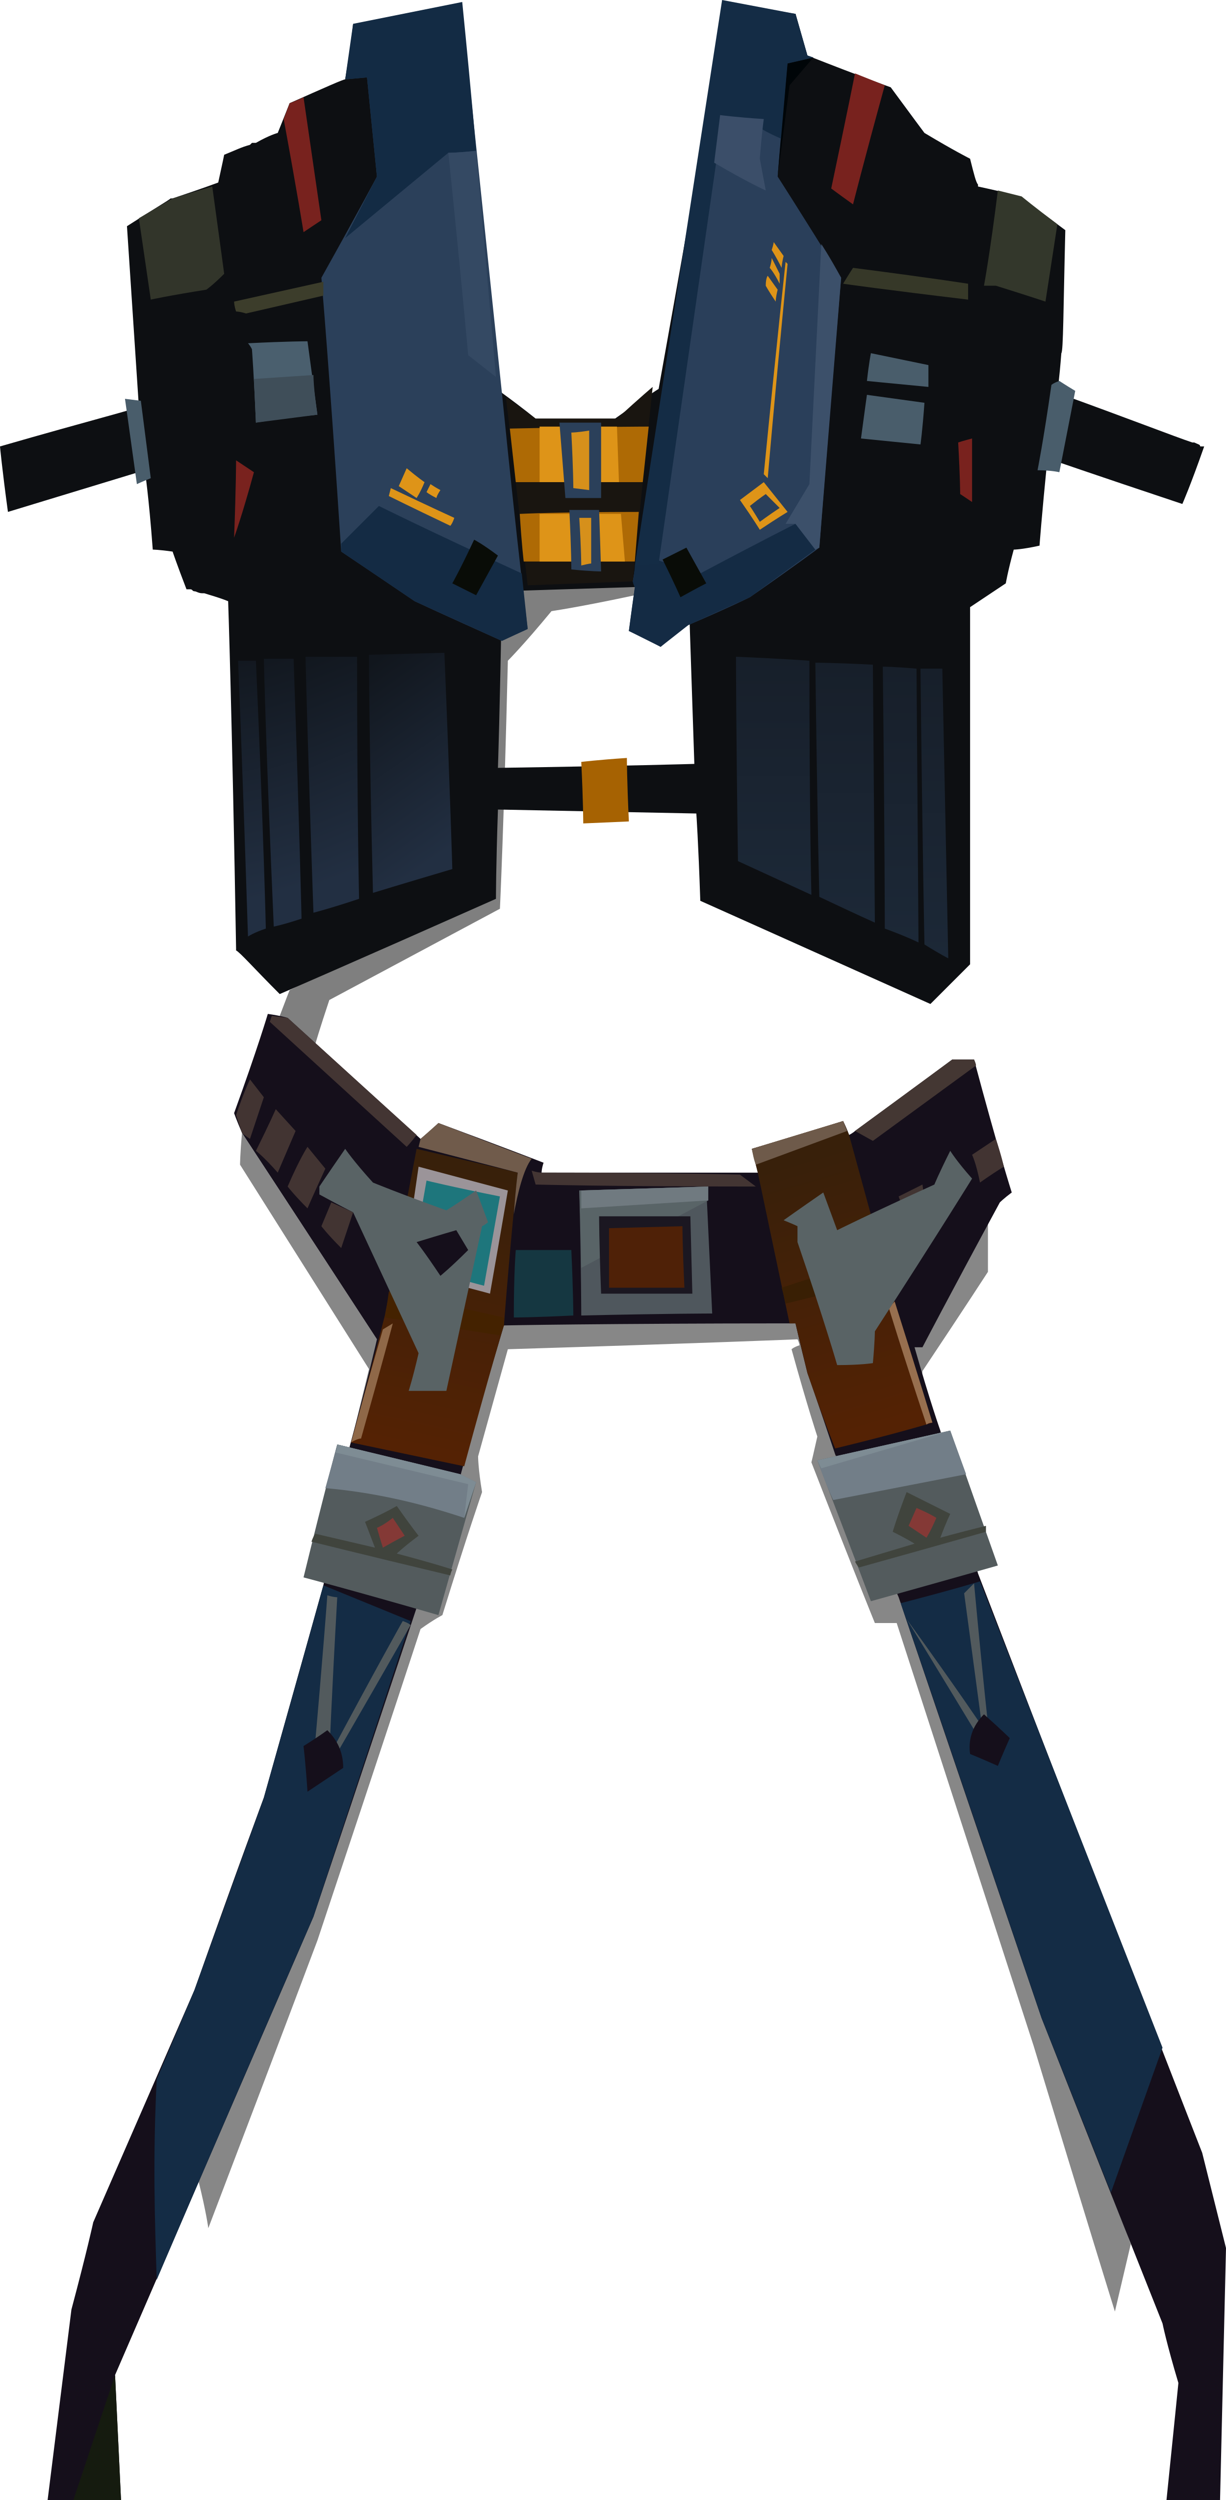 <?xml version="1.0" encoding="UTF-8" standalone="no"?>
<svg
   width="618"
   height="1260"
   viewBox="0 0 618 1260"
   version="1.1"
   id="svg157"
   sodipodi:docname="cb-layer-1039.svg"
   xmlns:inkscape="http://www.inkscape.org/namespaces/inkscape"
   xmlns:sodipodi="http://sodipodi.sourceforge.net/DTD/sodipodi-0.dtd"
   xmlns="http://www.w3.org/2000/svg"
   xmlns:svg="http://www.w3.org/2000/svg">
  <sodipodi:namedview
     id="namedview159"
     pagecolor="#ffffff"
     bordercolor="#666666"
     borderopacity="1.0"
     inkscape:pageshadow="2"
     inkscape:pageopacity="0.0"
     inkscape:pagecheckerboard="0" />
  <defs
     id="defs52">
    <linearGradient
       x1="309.205"
       y1="425.322"
       x2="297.611"
       y2="529.66"
       id="id-89451"
       gradientTransform="scale(0.725,1.38)"
       gradientUnits="userSpaceOnUse">
      <stop
         stop-color="#38200A"
         offset="0%"
         id="stop2" />
      <stop
         stop-color="#542204"
         offset="100%"
         id="stop4" />
    </linearGradient>
    <linearGradient
       x1="563.031"
       y1="430.62"
       x2="580.186"
       y2="536.001"
       id="id-89452"
       gradientTransform="scale(0.743,1.347)"
       gradientUnits="userSpaceOnUse">
      <stop
         stop-color="#38200A"
         offset="0%"
         id="stop7" />
      <stop
         stop-color="#542204"
         offset="100%"
         id="stop9" />
    </linearGradient>
    <linearGradient
       x1="693.048"
       y1="186.264"
       x2="693.048"
       y2="253.792"
       id="id-89453"
       gradientTransform="scale(0.563,1.777)"
       gradientUnits="userSpaceOnUse">
      <stop
         stop-color="#171F2A"
         offset="0%"
         id="stop12" />
      <stop
         stop-color="#1C2837"
         offset="100%"
         id="stop14" />
    </linearGradient>
    <linearGradient
       x1="890.194"
       y1="159.835"
       x2="890.194"
       y2="222.525"
       id="id-89454"
       gradientTransform="scale(0.479,2.09)"
       gradientUnits="userSpaceOnUse">
      <stop
         stop-color="#171F2A"
         offset="0%"
         id="stop17" />
      <stop
         stop-color="#1C2837"
         offset="100%"
         id="stop19" />
    </linearGradient>
    <linearGradient
       x1="1261.616"
       y1="120.912"
       x2="1261.616"
       y2="170.932"
       id="id-89455"
       gradientTransform="scale(0.36,2.779)"
       gradientUnits="userSpaceOnUse">
      <stop
         stop-color="#171F2A"
         offset="0%"
         id="stop22" />
      <stop
         stop-color="#1C2837"
         offset="100%"
         id="stop24" />
    </linearGradient>
    <linearGradient
       x1="1521.014"
       y1="104.356"
       x2="1521.014"
       y2="149.567"
       id="id-89456"
       gradientTransform="scale(0.31,3.229)"
       gradientUnits="userSpaceOnUse">
      <stop
         stop-color="#171F2A"
         offset="0%"
         id="stop27" />
      <stop
         stop-color="#1C2837"
         offset="100%"
         id="stop29" />
    </linearGradient>
    <linearGradient
       x1="352.774"
       y1="188.13"
       x2="369.171"
       y2="255.854"
       id="id-89457"
       gradientTransform="scale(0.589,1.697)"
       gradientUnits="userSpaceOnUse">
      <stop
         stop-color="#11161D"
         offset="0%"
         id="stop32" />
      <stop
         stop-color="#222F42"
         offset="100%"
         id="stop34" />
    </linearGradient>
    <linearGradient
       x1="366.714"
       y1="146.71"
       x2="371.435"
       y2="202.776"
       id="id-89458"
       gradientTransform="scale(0.457,2.186)"
       gradientUnits="userSpaceOnUse">
      <stop
         stop-color="#11161D"
         offset="0%"
         id="stop37" />
      <stop
         stop-color="#222F42"
         offset="100%"
         id="stop39" />
    </linearGradient>
    <linearGradient
       x1="379.844"
       y1="120.5"
       x2="381.87"
       y2="168.613"
       id="id-89459"
       gradientTransform="scale(0.375,2.666)"
       gradientUnits="userSpaceOnUse">
      <stop
         stop-color="#11161D"
         offset="0%"
         id="stop42" />
      <stop
         stop-color="#222F42"
         offset="100%"
         id="stop44" />
    </linearGradient>
    <linearGradient
       x1="400.172"
       y1="102.153"
       x2="401.055"
       y2="144.061"
       id="id-89460"
       gradientTransform="scale(0.317,3.151)"
       gradientUnits="userSpaceOnUse">
      <stop
         stop-color="#11161D"
         offset="0%"
         id="stop47" />
      <stop
         stop-color="#222F42"
         offset="100%"
         id="stop49" />
    </linearGradient>
  </defs>
  <g
     id="id-89461">
    <path
       d="m 100,1099 c 4,16 5,24 5,24 37,-97 55,-145 55,-145 35,-105 52,-157 52,-157 7,-5 11,-7 11,-7 13,-42 20,-62 20,-62 -2,-12 -2,-18 -2,-18 10,-36 15,-54 15,-54 98,-3 146,-5 146,-5 1,2 1,3 1,3 -3,1 -4,2 -4,2 8,29 13,44 13,44 -2,9 -3,13 -3,13 21,54 32,81 32,81 7,0 11,0 11,0 46,142 69,213 69,213 27,89 41,134 41,134 l 8,-34 C 492,916 454,808 454,808 c 7,-78 11,-117 11,-117 22,-33 33,-50 33,-50 v -24 l -97,50 H 254 l -64,8 c -45,-69 -68,-104 -68,-104 -1,11 -1,16 -1,16 l 65,103 -9,37 30,90 c -71,188 -107,282 -107,282 z"
       fill="#000000"
       fill-opacity="0.469"
       id="id-89462" />
    <path
       d="m 159,526 c -12,-9 -18,-14 -18,-14 3,-8 5,-13 5,-13 l 99,-50 8,-151 66,-5 c 1,2 1,3 1,3 0,2 0,4 0,4 -28,6 -42,8 -42,8 -14,17 -22,25 -22,25 -2,83 -4,125 -4,125 l -86,46 c -5,15 -7,22 -7,22 z"
       fill="#000000"
       fill-opacity="0.503"
       id="id-89463" />
    <path
       d="m 61,1260 c -25,0 -37,0 -37,0 8,-64 12,-96 12,-96 8,-30 11,-44 11,-44 34,-78 51,-117 51,-117 23,-65 35,-97 35,-97 20,-71 30,-107 30,-107 9,-46 13,-69 13,-69 10,-37 14,-55 14,-55 -45,-69 -68,-104 -68,-104 -3,-7 -4,-10 -4,-10 12,-33 17,-50 17,-50 7,1 10,2 10,2 45,41 67,61 67,61 6,-5 9,-8 9,-8 35,13 53,20 53,20 -1,3 -1,5 -1,5 73,0 109,0 109,0 -2,-8 -3,-12 -3,-12 31,-9 46,-14 46,-14 2,4 3,7 3,7 2,-1 3,-2 3,-2 33,-24 49,-36 49,-36 7,0 11,0 11,0 12,45 19,67 19,67 -4,3 -6,5 -6,5 -26,48 -39,73 -39,73 -3,0 -4,0 -4,0 8,28 13,42 13,42 12,48 19,72 19,72 75,195 113,292 113,292 l 12,48 -3,127 c -18,0 -27,0 -27,0 4,-39 6,-59 6,-59 -6,-20 -8,-30 -8,-30 -41,-103 -61,-154 -61,-154 -48,-141 -72,-212 -72,-212 -21,-48 -32,-72 -32,-72 -9,-27 -14,-41 -14,-41 -4,-16 -6,-25 -6,-25 -98,0 -147,1 -147,1 -15,50 -22,76 -22,76 -49,148 -74,222 -74,222 L 58,1197 Z"
       fill="#150f1b"
       id="id-89464" />
    <path
       d="m 58,1197 -21,63 h 24 c -2,-42 -3,-63 -3,-63 z"
       fill="#151b0f"
       id="id-89465" />
    <path
       d="m 79,1149 c -1,-31 -2,-61 0,-101 l 19,-45 35,-97 c 20,-71 30,-107 30,-107 l 44,18 -49,149 c -53,122 -79,183 -79,183 z"
       fill="#142c45"
       id="id-89466" />
    <path
       d="m 165,804 c 3,1 5,1 5,1 -3,53 -4,80 -4,80 24,-45 37,-68 37,-68 3,1 4,2 4,2 -28,49 -42,73 -42,73 l -7,-4 c 5,-56 7,-84 7,-84 z"
       fill="#525a5d"
       id="id-89467" />
    <path
       d="m 155,903 c -1,-15 -2,-23 -2,-23 8,-5 12,-8 12,-8 5,5 8,11 8,19 -12,8 -18,12 -18,12 z"
       fill="#150f1b"
       id="id-89468" />
    <path
       d="m 153,795 c 11,-45 17,-67 17,-67 42,10 62,15 62,15 5,3 8,4 8,4 l -19,67 c -45,-13 -68,-19 -68,-19 z"
       fill="#535b5d"
       id="id-89469" />
    <path
       d="m 164,750 c 23,2 46,7 70,15 l 6,-18 -8,-4 -62,-15 c -4,15 -6,22 -6,22 z"
       fill="#727e88"
       id="id-89470" />
    <path
       d="m 169,732 67,16 -2,17 6,-18 -8,-4 -62,-15 c 0,3 -1,4 -1,4 z"
       fill="#7e8c94"
       id="id-89471" />
    <path
       d="m 184,767 c 11,-5 16,-8 16,-8 7,10 11,15 11,15 -8,6 -11,9 -11,9 19,5 28,8 28,8 -1,2 -1,3 -1,3 -46,-11 -70,-17 -70,-17 1,-3 2,-4 2,-4 l 30,7 c -3,-8 -5,-13 -5,-13 z"
       fill="#40443d"
       id="id-89472" />
    <path
       d="m 190,770 c 2,7 3,10 3,10 7,-4 11,-6 11,-6 l -6,-9 c -5,4 -8,5 -8,5 z"
       fill="#843936"
       id="id-89473" />
    <path
       d="m 177,727 57,12 c 13,-48 20,-71 20,-71 4,-51 7,-77 7,-77 -34,-8 -51,-12 -51,-12 l -16,84 c -11,43 -17,64 -17,64 z"
       fill="url(#id-89451)"
       id="id-89474"
       style="fill:url(#id-89451)" />
    <path
       d="m 254,664 -58,-13 c -1,8 -2,13 -2,13 l 58,9 2,-5 c 0,-3 0,-4 0,-4 z"
       fill="#442200"
       id="id-89475" />
    <path
       d="m 203,641 c 30,7 44,11 44,11 6,-34 9,-52 9,-52 l -45,-12 c -5,35 -8,53 -8,53 z"
       fill="#9b9499"
       id="id-89476" />
    <path
       d="m 215,595 c -5,28 -7,43 -7,43 24,7 36,10 36,10 l 8,-45 c -25,-5 -37,-8 -37,-8 z"
       fill="#1e767c"
       id="id-89477" />
    <path
       d="m 206,701 c 13,0 19,0 19,0 12,-55 18,-83 18,-83 2,-1 3,-2 3,-2 -4,-11 -6,-16 -6,-16 -10,7 -15,10 -15,10 -25,-9 -37,-14 -37,-14 -10,-11 -14,-17 -14,-17 -9,13 -13,19 -13,19 0,3 0,4 0,4 11,6 17,9 17,9 l 33,71 c -3,13 -5,19 -5,19 z"
       fill="#596365"
       id="id-89478" />
    <path
       d="m 177,727 c 3,-2 5,-2 5,-2 11,-39 16,-58 16,-58 l -5,3 c -11,38 -16,57 -16,57 z"
       fill="#8f6848"
       id="id-89479" />
    <path
       d="m 222,643 c -8,-12 -12,-17 -12,-17 13,-4 20,-6 20,-6 l 6,10 c -9,9 -14,13 -14,13 z"
       fill="#150f1b"
       id="id-89480" />
    <path
       d="m 268,584 c -4,5 -7,17 -9,28 1,-14 2,-21 2,-21 l -50,-13 1,-4 9,-8 c 31,12 47,18 47,18 z"
       fill="#705b4b"
       id="id-89481" />
    <path
       d="m 210,572 c -3,4 -5,6 -5,6 -46,-42 -69,-63 -69,-63 l 1,-3 8,1 c 44,40 65,59 65,59 z"
       fill="#433533"
       id="id-89482" />
    <path
       d="m 172,629 c -7,-7 -10,-11 -10,-11 l 5,-12 11,5 c -4,12 -6,18 -6,18 z"
       fill="#423432"
       id="id-89483" />
    <path
       d="m 155,609 c -7,-7 -10,-11 -10,-11 6,-14 10,-20 10,-20 l 9,11 c -6,13 -9,20 -9,20 z"
       fill="#423432"
       id="id-89484" />
    <path
       d="m 140,591 c -7,-8 -11,-11 -11,-11 7,-14 10,-21 10,-21 l 10,11 c -6,14 -9,21 -9,21 z"
       fill="#423432"
       id="id-89485" />
    <path
       d="m 126,574 c -3,-2 -4,-3 -4,-3 -2,-6 -3,-9 -3,-9 4,-12 7,-18 7,-18 l 7,9 z"
       fill="#423432"
       id="id-89486" />
    <path
       d="m 270,597 -2,-7 c 3,1 5,1 5,1 66,0 100,1 100,1 l 8,6 c -74,0 -111,-1 -111,-1 z"
       fill="#433533"
       id="id-89487" />
    <path
       d="m 293,663 c 44,-1 66,-1 66,-1 -2,-43 -3,-64 -3,-64 l -64,2 c 1,42 1,63 1,63 z"
       fill="#4f575d"
       id="id-89488" />
    <path
       d="m 293,639 64,-34 v -7 l -65,2 c 1,26 1,39 1,39 z"
       fill="#596467"
       id="id-89489" />
    <polygon
       points="357,598 293,600 293,609 357,605 "
       fill="#707a80"
       id="id-89490" />
    <path
       d="m 303,652 c -1,-26 -1,-39 -1,-39 31,0 46,0 46,0 l 1,39 c -31,0 -46,0 -46,0 z"
       fill="#1b1721"
       id="id-89491" />
    <path
       d="m 307,649 c 25,0 38,0 38,0 -1,-21 -1,-31 -1,-31 l -37,1 c 0,20 0,30 0,30 z"
       fill="#4f2107"
       id="id-89492" />
    <path
       d="m 289,663 c -20,1 -30,1 -30,1 0,-23 1,-34 1,-34 h 28 c 1,22 1,33 1,33 z"
       fill="#153741"
       id="id-89493" />
    <path
       d="m 421,730 c 33,-8 49,-13 49,-13 l -19,-61 -23,-84 -3,-7 -46,14 c 2,8 3,12 3,12 l 16,76 h 3 l 6,25 c 9,26 14,38 14,38 z"
       fill="url(#id-89452)"
       id="id-89494"
       style="fill:url(#id-89452)" />
    <path
       d="m 470,717 c -2,0 -3,1 -3,1 -13,-39 -19,-59 -19,-59 l 3,-3 c 13,41 19,61 19,61 z"
       fill="#976f4f"
       id="id-89495" />
    <path
       d="m 453,603 c 8,-4 12,-6 12,-6 1,8 2,12 2,12 l -11,2 c -2,-5 -3,-8 -3,-8 z"
       fill="#413432"
       id="id-89496" />
    <path
       d="m 396,657 c -1,-5 -2,-8 -2,-8 34,-11 50,-17 50,-17 l 3,12 c -34,9 -51,13 -51,13 z"
       fill="#391f04"
       id="id-89497" />
    <path
       d="m 395,615 c 5,2 7,3 7,3 0,5 0,8 0,8 14,41 20,62 20,62 12,0 18,-1 18,-1 1,-11 1,-16 1,-16 33,-51 49,-77 49,-77 -8,-9 -11,-14 -11,-14 -6,12 -8,17 -8,17 -33,15 -49,23 -49,23 l -7,-19 c -13,9 -20,14 -20,14 z"
       fill="#596365"
       id="id-89498" />
    <path
       d="m 381,587 46,-17 -2,-5 -46,14 c 1,6 2,8 2,8 z"
       fill="#6e5a4a"
       id="id-89499" />
    <path
       d="m 506,588 c -8,5 -12,8 -12,8 -2,-10 -4,-14 -4,-14 l 12,-8 c 3,9 4,14 4,14 z"
       fill="#423432"
       id="id-89500" />
    <path
       d="m 492,537 -52,38 -9,-5 49,-36 h 11 c 1,2 1,3 1,3 z"
       fill="#443733"
       id="id-89501" />
    <path
       d="m 439,807 c 43,-12 64,-18 64,-18 -16,-45 -24,-68 -24,-68 l -67,15 c 18,47 27,71 27,71 z"
       fill="#535b5d"
       id="id-89502" />
    <path
       d="m 420,756 67,-13 -8,-22 -67,15 c 5,14 8,20 8,20 z"
       fill="#727e88"
       id="id-89503" />
    <polygon
       points="412,736 414,740 479,721 "
       fill="#7e8c94"
       id="id-89504" />
    <path
       d="m 450,772 c 8,4 11,6 11,6 -20,6 -30,9 -30,9 1,2 2,3 2,3 43,-12 64,-18 64,-18 0,-2 0,-3 0,-3 -16,4 -23,6 -23,6 3,-8 5,-12 5,-12 l -22,-11 c -5,13 -7,20 -7,20 z"
       fill="#40443d"
       id="id-89505" />
    <path
       d="m 454,808 c 27,-7 40,-11 40,-11 61,156 92,235 92,235 l -26,73 -35,-88 C 478,878 454,808 454,808 Z"
       fill="#142c45"
       id="id-89506" />
    <path
       d="m 457,816 c 26,36 38,54 38,54 -6,-45 -9,-67 -9,-67 3,-3 5,-5 5,-5 5,54 8,80 8,80 l -3,2 c -26,-43 -39,-64 -39,-64 z"
       fill="#525a5d"
       id="id-89507" />
    <path
       d="m 509,876 c -4,9 -6,14 -6,14 -9,-4 -14,-6 -14,-6 -1,-7 1,-14 7,-20 9,8 13,12 13,12 z"
       fill="#150f1b"
       id="id-89508" />
    <path
       d="m 472,765 c -3,7 -5,10 -5,10 -6,-4 -9,-6 -9,-6 l 4,-9 c 7,3 10,5 10,5 z"
       fill="#843936"
       id="id-89509" />
    <path
       d="m 366,3 c 24,3 35,4 35,4 4,14 6,21 6,21 28,11 42,16 42,16 11,15 17,23 17,23 15,9 23,13 23,13 2,8 3,12 4,13 v 0 c 0,0 0,1 0,1 14,3 21,5 21,5 v 0 0 c 15,11 23,17 23,17 -1,40 -1,61 -2,62 v 0 0 c -1,13 -2,20 -2,20 36,13 59,22 68,25 h 1 c 2,1 3,1 3,2 h 1 c 1,0 1,0 1,0 -7,20 -11,29 -11,29 -45,-15 -68,-23 -68,-23 -3,30 -4,44 -4,44 -9,2 -13,2 -13,2 -3,11 -4,17 -4,17 -12,8 -18,12 -18,12 0,92 0,149 0,170 v 2 c 0,1 0,1 0,2 v 2 c 0,0 0,0 0,0 v 2 c 0,0 0,0 0,0 v 2 c 0,0 0,0 0,0 v 0 0 c -13,13 -20,20 -20,20 v 0 0 c -78,-35 -116,-52 -116,-52 -1,-30 -2,-44 -2,-44 l -100,-2 c -1,29 -1,45 -1,45 v 0 0 c -72,32 -109,48 -109,48 -13,-13 -20,-21 -22,-22 v 0 c 0,0 0,-1 0,-1 v 0 c 0,0 0,0 0,0 -2,-117 -4,-175 -4,-175 -5,-2 -9,-3 -12,-4 h -1 c -2,0 -3,-1 -4,-1 v 0 c -1,0 -1,-1 -2,-1 v 0 c -1,0 -2,0 -2,0 -5,-13 -7,-19 -7,-19 -7,-1 -10,-1 -10,-1 C 75,250 73,237 73,237 27,251 4,258 4,258 1,236 0,225 0,225 45,212 69,206 70,205 v 0 0 c -4,-61 -6,-91 -6,-91 14,-9 21,-13 22,-14 h 1 c 0,0 0,0 0,0 15,-5 23,-8 23,-8 v 0 0 c 2,-9 3,-14 3,-14 5,-2 9,-4 13,-5 l 1,-1 c 0,0 1,0 1,0 h 1 c 7,-4 11,-5 11,-5 4,-10 6,-15 6,-15 18,-8 27,-12 28,-12 v 0 0 c 3,-18 4,-28 4,-28 50,124 75,186 75,186 11,8 17,13 17,13 19,0 31,0 37,0 v 0 c 1,0 1,0 1,0 h 1 c 0,0 0,0 0,0 v 0 c 0,0 0,0 0,0 h 1 c 0,0 0,0 0,0 v 0 c 0,0 0,0 0,0 v 0 0 c 14,-10 22,-15 22,-15 C 355,68 366,3 366,3 Z m -19,292 -94,3 c -1,60 -2,89 -2,89 66,-1 99,-2 99,-2 -2,-60 -3,-90 -3,-90 z"
       fill="#0d0f12"
       id="id-89510" />
    <path
       d="m 255,200 15,11 c 27,0 41,0 41,0 12,-11 18,-16 18,-16 -7,66 -10,98 -10,98 l -53,2 z"
       fill="#191510"
       id="id-89511" />
    <path
       d="m 257,216 c 47,-1 70,-1 70,-1 -2,19 -3,28 -3,28 h -64 c -2,-18 -3,-27 -3,-27 z"
       fill="#ae6a05"
       id="id-89512" />
    <path
       d="m 272,243 c 0,-18 0,-28 0,-28 26,0 39,0 39,0 l 1,28 c -27,0 -40,0 -40,0 z"
       fill="#de9418"
       id="id-89513" />
    <path
       d="m 282,213 c 2,25 3,38 3,38 12,0 18,0 18,0 v -38 c -14,0 -21,0 -21,0 z"
       fill="#2b405a"
       id="id-89514" />
    <path
       d="m 297,217 c -6,1 -9,1 -9,1 1,19 1,28 1,28 l 8,1 c 0,-20 0,-30 0,-30 z"
       fill="#d6901b"
       id="id-89515" />
    <path
       d="m 262,259 c 1,16 2,24 2,24 37,0 56,0 56,0 l 2,-25 c -40,0 -60,1 -60,1 z"
       fill="#ae6a05"
       id="id-89516" />
    <path
       d="m 272,259 c 0,16 0,24 0,24 29,0 43,0 43,0 l -2,-24 c -27,0 -41,0 -41,0 z"
       fill="#de9418"
       id="id-89517" />
    <path
       d="m 287,257 c 1,20 1,30 1,30 10,1 15,1 15,1 l -1,-31 c -10,0 -15,0 -15,0 z"
       fill="#2b405a"
       id="id-89518" />
    <path
       d="m 293,285 c 4,-1 5,-1 5,-1 0,-15 0,-23 0,-23 h -6 c 1,16 1,24 1,24 z"
       fill="#d6901b"
       id="id-89519" />
    <path
       d="m 266,317 c -9,4 -13,6 -13,6 -29,-13 -44,-20 -44,-20 -25,-17 -37,-25 -37,-25 -6,-92 -10,-138 -10,-138 19,-34 28,-51 28,-51 l -5,-50 -11,1 60,-24 19,182 c 8,80 13,119 13,119 z"
       fill="#2b405a"
       id="id-89520" />
    <path
       d="m 263,289 c -48,-22 -72,-34 -72,-34 l -19,19 v 4 l 37,25 44,20 13,-6 c -2,-19 -3,-28 -3,-28 z"
       fill="#142b44"
       id="id-89521" />
    <path
       d="m 239,272 c -7,15 -11,22 -11,22 8,4 12,6 12,6 l 11,-20 c -8,-6 -12,-8 -12,-8 z"
       fill="#090c07"
       id="id-89522" />
    <path
       d="m 229,261 c -1,3 -2,4 -2,4 -21,-10 -31,-15 -31,-15 l 1,-4 c 21,10 32,15 32,15 z"
       fill="#de9418"
       id="id-89523" />
    <path
       d="m 222,247 c -2,3 -2,4 -2,4 -4,-2 -5,-3 -5,-3 l 2,-4 c 3,2 5,3 5,3 z"
       fill="#de9418"
       id="id-89524" />
    <path
       d="m 214,243 c -2,5 -4,8 -4,8 -6,-4 -9,-6 -9,-6 l 4,-9 c 6,5 9,7 9,7 z"
       fill="#de9418"
       id="id-89525" />
    <path
       d="m 317,318 c 11,5 16,8 16,8 9,-8 14,-11 14,-11 21,-9 31,-14 31,-14 23,-16 35,-25 35,-25 7,-91 11,-136 11,-136 -21,-34 -32,-51 -32,-51 3,-38 5,-57 5,-57 l 13,-3 -3,-1 -6,-21 -34,-5 c -32,194 -48,291 -48,291 l 1,3 c -2,14 -3,22 -3,22 z"
       fill="#2a3f5a"
       id="id-89526" />
    <path
       d="m 319,293 c 1,-5 1,-8 1,-8 5,-2 7,-4 7,-4 17,5 26,8 26,8 32,-17 48,-25 48,-25 l 10,13 -33,24 -31,14 -14,11 -16,-8 3,-22 c -1,-2 -1,-3 -1,-3 z"
       fill="#142b44"
       id="id-89527" />
    <path
       d="m 334,282 c 6,12 9,19 9,19 9,-5 13,-7 13,-7 l -10,-18 c -8,4 -12,6 -12,6 z"
       fill="#090c07"
       id="id-89528" />
    <path
       d="m 240,76 c -9,1 -14,1 -14,1 l -52,43 16,-31 -5,-50 -11,1 4,-28 55,-11 c 5,50 7,75 7,75 z"
       fill="#132b44"
       id="id-89529" />
    <path
       d="m 240,76 c -9,1 -14,1 -14,1 7,68 10,102 10,102 l 14,11 z"
       fill="#344963"
       id="id-89530" />
    <path
       d="m 394,70 c -7,-3 -10,-5 -10,-5 -14,2 -21,3 -21,3 l -31,216 -12,1 44,-285 37,7 6,21 3,1 -13,3 c -2,25 -3,38 -3,38 z"
       fill="#142c45"
       id="id-89531" />
    <path
       d="m 385,60 c -15,-1 -22,-2 -22,-2 -2,16 -3,24 -3,24 17,10 26,14 26,14 l -3,-16 c 1,-13 2,-20 2,-20 z"
       fill="#3b4e69"
       id="id-89532" />
    <path
       d="m 396,264 h 5 l 10,13 2,-1 11,-136 c -6,-11 -10,-17 -10,-17 l -6,121 z"
       fill="#3c506a"
       id="id-89533" />
    <path
       d="m 385,243 c 0,0 4,5 12,15 0,0 -5,3 -14,9 0,0 -3,-5 -10,-15 v 0 z m 1,6 c 0,0 -3,2 -8,6 0,0 2,3 5,8 0,0 4,-3 10,-7 v 0 z"
       fill="#de9418"
       id="path126" />
    <path
       d="m 387,241 c -1,-1 -2,-2 -2,-2 7,-71 11,-107 11,-107 l 1,1 c -7,72 -10,108 -10,108 z"
       fill="#de9418"
       id="id-89535" />
    <path
       d="m 391,152 c -4,-6 -5,-8 -5,-8 0,-4 1,-5 1,-5 l 5,7 c -1,4 -1,6 -1,6 z"
       fill="#de9418"
       id="id-89536" />
    <path
       d="m 393,143 c -3,-6 -5,-8 -5,-8 1,-3 1,-5 1,-5 l 4,8 c 0,3 0,5 0,5 z"
       fill="#de9418"
       id="id-89537" />
    <path
       d="m 394,135 c -3,-6 -5,-9 -5,-9 1,-3 1,-4 1,-4 l 5,7 c -1,4 -1,6 -1,6 z"
       fill="#de9418"
       id="id-89538" />
    <path
       d="m 410,29 -12,14 -6,46 5,-57 c 9,-2 13,-3 13,-3 z"
       fill="#000508"
       id="id-89539" />
    <path
       d="m 430,103 c -7,-5 -11,-8 -11,-8 8,-38 12,-58 12,-58 l 15,6 c -11,40 -16,60 -16,60 z"
       fill="#78221e"
       id="id-89540" />
    <path
       d="m 425,143 c 3,-5 5,-8 5,-8 39,5 58,8 58,8 v 8 c -42,-5 -63,-8 -63,-8 z"
       fill="#363828"
       id="id-89541" />
    <path
       d="m 496,144 c 4,0 6,0 6,0 16,5 25,8 25,8 l 6,-39 C 521,104 515,99 515,99 l -12,-3 c -4,32 -7,48 -7,48 z"
       fill="#33372b"
       id="id-89542" />
    <path
       d="m 534,192 c -3,1 -4,2 -4,2 -4,28 -7,43 -7,43 7,0 11,1 11,1 l 8,-41 c -5,-3 -8,-5 -8,-5 z"
       fill="#495d6b"
       id="id-89543" />
    <path
       d="m 490,221 c -4,1 -7,2 -7,2 1,18 1,26 1,26 l 6,4 c 0,-22 0,-32 0,-32 z"
       fill="#79221e"
       id="id-89544" />
    <path
       d="m 464,224 c -20,-2 -30,-3 -30,-3 2,-15 3,-22 3,-22 l 29,4 c -1,14 -2,21 -2,21 z"
       fill="#495d6b"
       id="id-89545" />
    <path
       d="m 468,195 c -21,-2 -31,-3 -31,-3 1,-9 2,-14 2,-14 l 29,6 c 0,7 0,11 0,11 z"
       fill="#495d6b"
       id="id-89546" />
    <path
       d="m 316,382 c -15,1 -23,2 -23,2 1,20 1,31 1,31 l 23,-1 c -1,-21 -1,-32 -1,-32 z"
       fill="#a66202"
       id="id-89547" />
    <path
       d="m 371,331 c 24,1 37,2 37,2 0,78 1,118 1,118 l -37,-17 c -1,-69 -1,-103 -1,-103 z"
       fill="url(#id-89453)"
       id="id-89548"
       style="fill:url(#id-89453)" />
    <path
       d="m 411,334 c 1,79 2,118 2,118 19,9 28,13 28,13 l -1,-130 c -19,-1 -29,-1 -29,-1 z"
       fill="url(#id-89454)"
       id="id-89549"
       style="fill:url(#id-89454)" />
    <path
       d="m 445,336 c 1,88 1,132 1,132 11,4 17,7 17,7 l -1,-138 c -11,-1 -17,-1 -17,-1 z"
       fill="url(#id-89455)"
       id="id-89550"
       style="fill:url(#id-89455)" />
    <path
       d="m 464,337 c 1,93 2,139 2,139 8,5 12,7 12,7 l -3,-146 c -7,0 -11,0 -11,0 z"
       fill="url(#id-89456)"
       id="id-89551"
       style="fill:url(#id-89456)" />
    <path
       d="m 228,438 c -27,8 -40,12 -40,12 -2,-80 -2,-120 -2,-120 l 38,-1 c 3,73 4,109 4,109 z"
       fill="url(#id-89457)"
       id="id-89552"
       style="fill:url(#id-89457)" />
    <path
       d="m 181,453 c -15,5 -23,7 -23,7 -3,-86 -4,-129 -4,-129 h 26 c 0,81 1,122 1,122 z"
       fill="url(#id-89458)"
       id="id-89553"
       style="fill:url(#id-89458)" />
    <path
       d="m 152,463 c -9,3 -14,4 -14,4 -4,-90 -5,-135 -5,-135 h 15 c 3,87 4,131 4,131 z"
       fill="url(#id-89459)"
       id="id-89554"
       style="fill:url(#id-89459)" />
    <path
       d="m 134,468 c -6,2 -9,4 -9,4 -3,-93 -5,-139 -5,-139 h 9 c 4,90 5,135 5,135 z"
       fill="url(#id-89460)"
       id="id-89555"
       style="fill:url(#id-89460)" />
    <path
       d="m 118,271 c 1,-26 1,-39 1,-39 l 9,6 c -6,22 -10,33 -10,33 z"
       fill="#79221e"
       id="id-89556" />
    <path
       d="m 69,244 c -4,-29 -6,-43 -6,-43 l 8,1 5,39 c -5,2 -7,3 -7,3 z"
       fill="#495d6b"
       id="id-89557" />
    <path
       d="m 129,213 c -1,-24 -2,-37 -2,-37 -1,-2 -2,-3 -2,-3 20,-1 30,-1 30,-1 l 5,37 c -20,2 -31,4 -31,4 z"
       fill="#4a5f6e"
       id="id-89558" />
    <path
       d="m 158,189 -30,2 1,22 31,-4 c -2,-13 -2,-20 -2,-20 z"
       fill="#3f4e59"
       id="id-89559" />
    <path
       d="m 163,149 c -26,6 -39,9 -39,9 -3,-1 -5,-1 -5,-1 -1,-3 -1,-5 -1,-5 l 45,-10 c 0,5 0,7 0,7 z"
       fill="#3c3d2b"
       id="id-89560" />
    <path
       d="m 107,94 c 4,29 6,44 6,44 -6,6 -9,8 -9,8 -19,3 -28,5 -28,5 l -6,-41 17,-10 c 13,-4 20,-6 20,-6 z"
       fill="#32352a"
       id="id-89561" />
    <path
       d="m 153,117 c 6,-4 9,-6 9,-6 l -9,-62 c -4,2 -7,3 -7,3 l -3,8 c 7,38 10,57 10,57 z"
       fill="#78221e"
       id="id-89562" />
  </g>
</svg>
